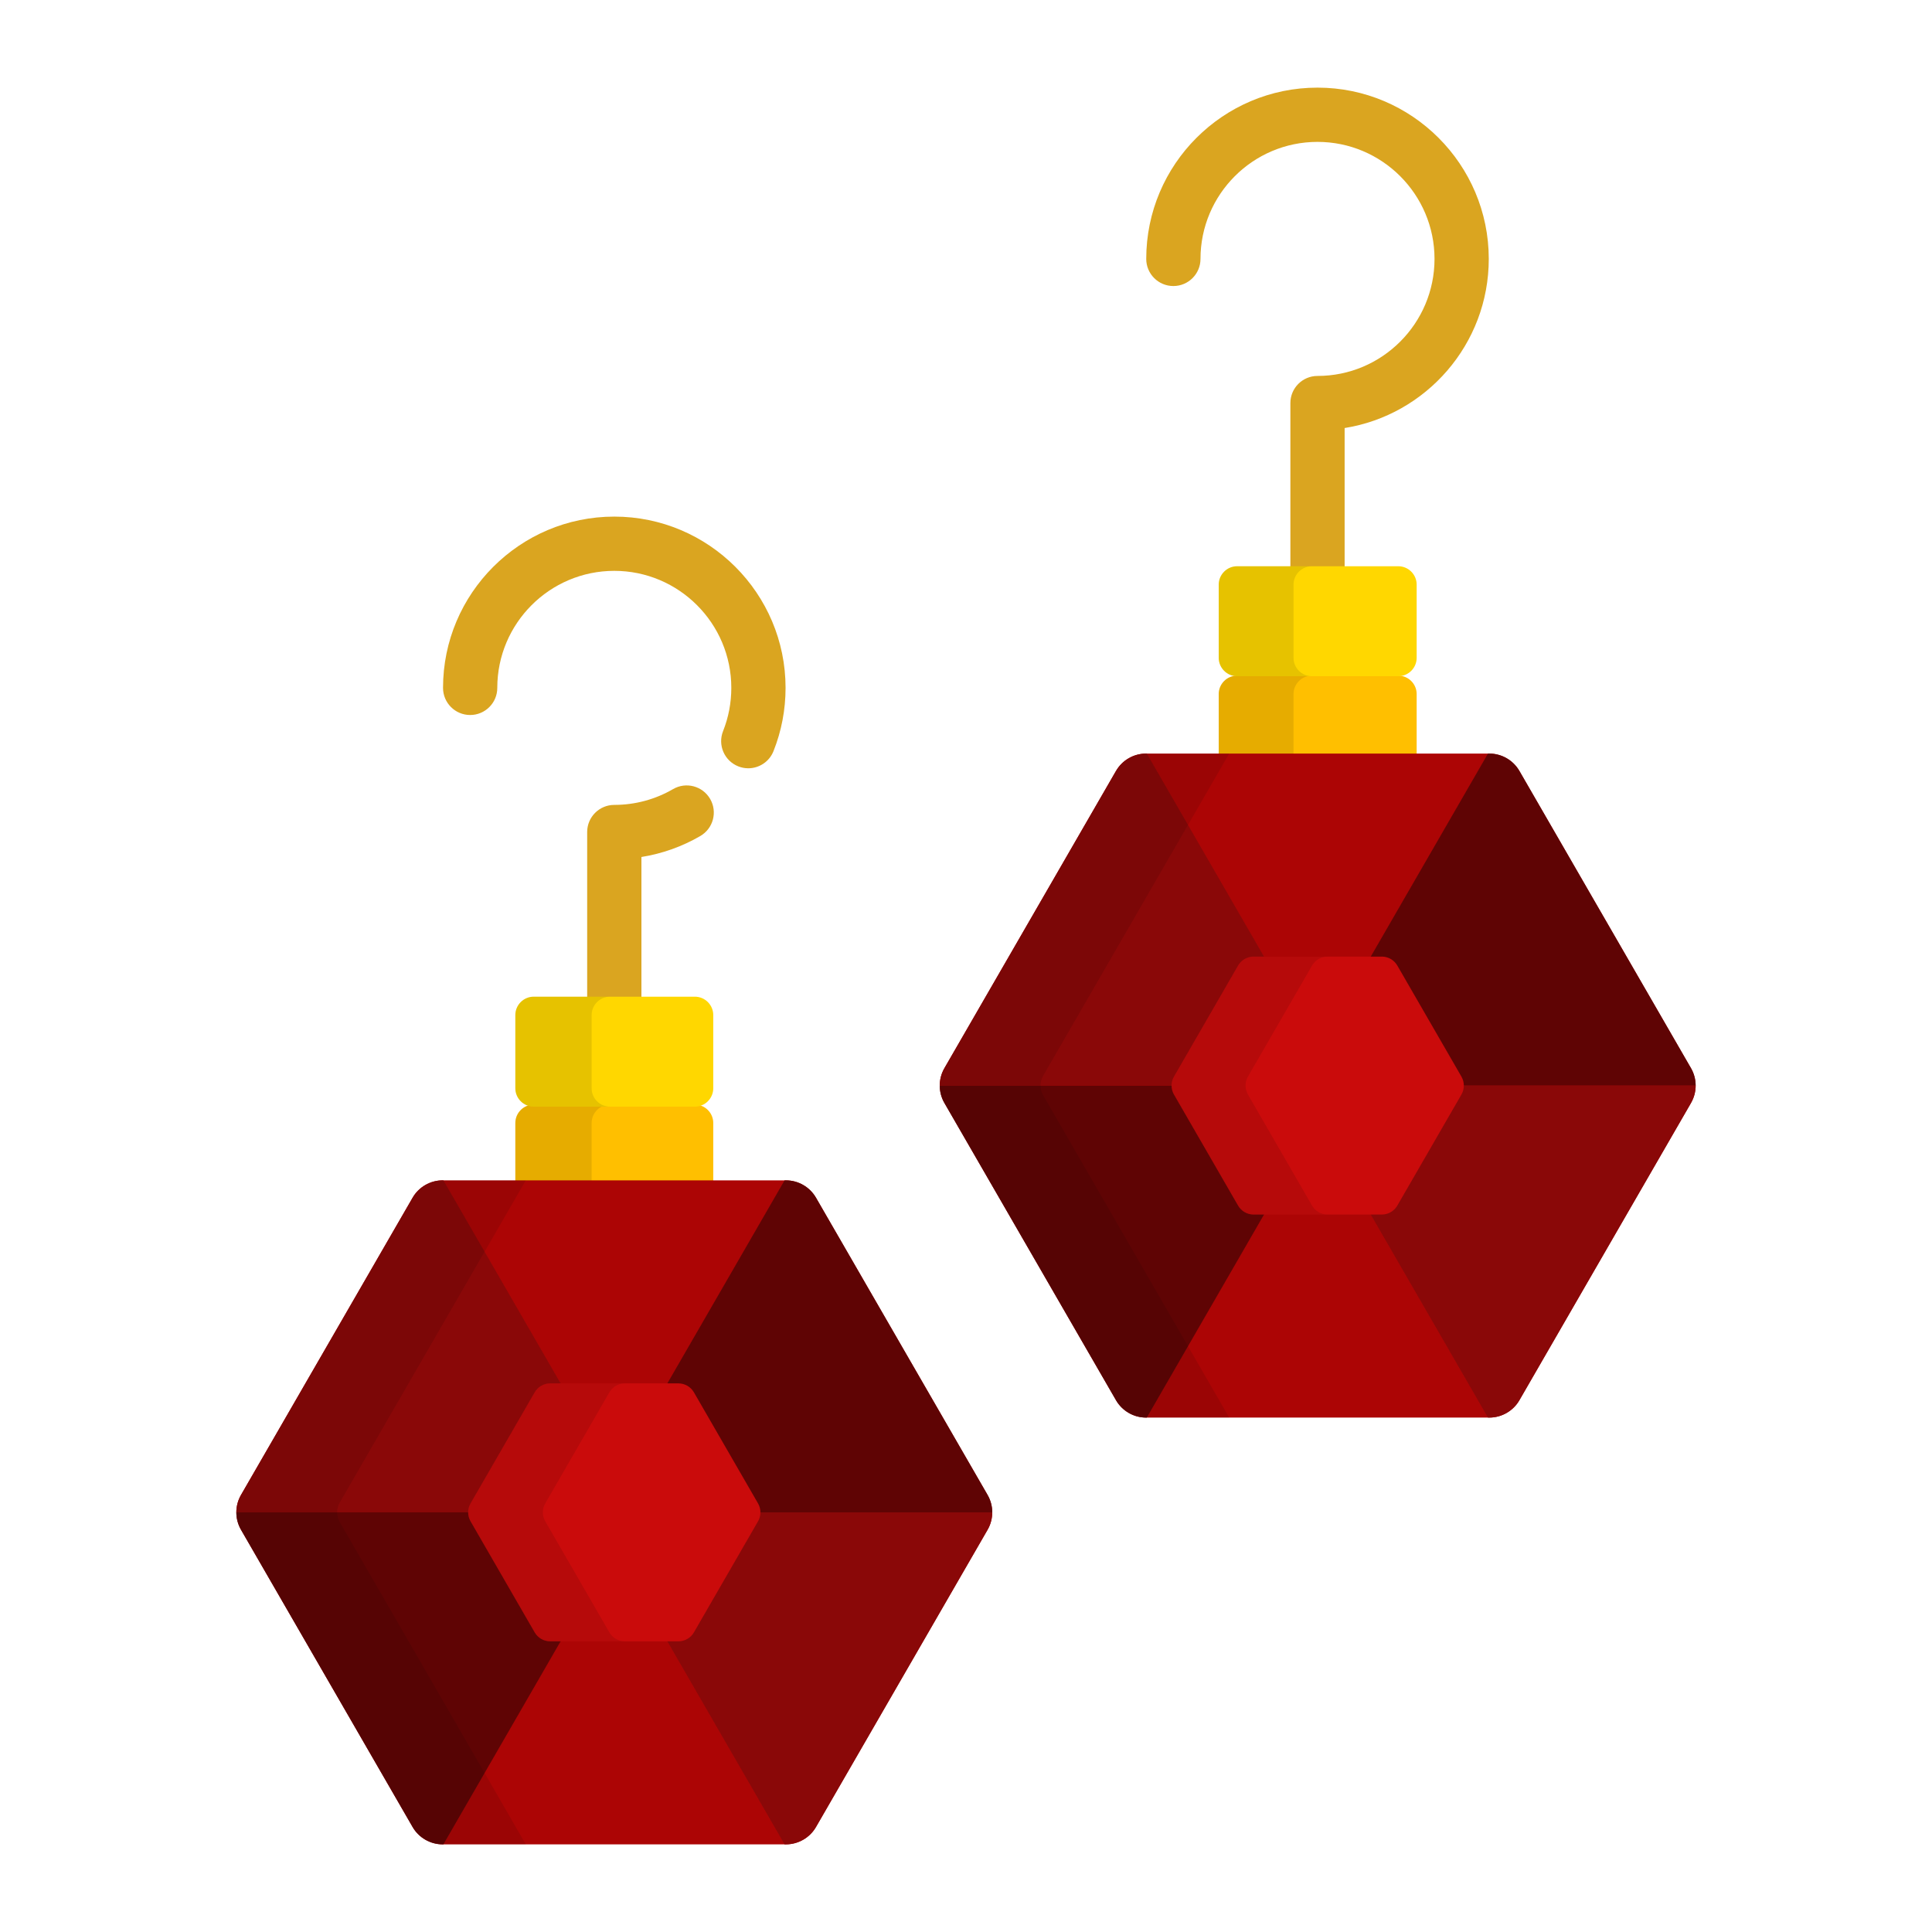 <svg xmlns="http://www.w3.org/2000/svg" xmlns:xlink="http://www.w3.org/1999/xlink" version="1.1" width="1080" height="1080" viewBox="0 0 1080 1080" xml:space="preserve">
<desc>Created with Fabric.js 3.5.0</desc>
<defs>
</defs>
<rect x="0" y="0" width="100%" height="100%" fill="rgba(255,255,255,0)"/>
<g transform="matrix(1.918 0 0 1.918 539.997 539.997)" id="866631">
<g style="" vector-effect="non-scaling-stroke">
		<g transform="matrix(1 0 0 1 -102.504 52.95)" id="Layer_1">
<path style="stroke: none; stroke-width: 1; stroke-dasharray: none; stroke-linecap: butt; stroke-dashoffset: 0; stroke-linejoin: miter; stroke-miterlimit: 4; is-custom-font: none; font-file-url: none; fill: rgb(255,191,0); fill-rule: nonzero; opacity: 1;" transform=" translate(-153.496, -308.95)" d="M 182.34 321.5 v -19.746 c 0 -2.945 -2.41 -5.354 -5.354 -5.354 h -46.979 c -2.945 0 -5.354 2.408 -5.354 5.354 V 321.5 H 182.34 z" stroke-linecap="round"/>
</g>
		<g transform="matrix(1 0 0 1 -91.954 -19.169)" id="Layer_1">
<path style="stroke: none; stroke-width: 1; stroke-dasharray: none; stroke-linecap: butt; stroke-dashoffset: 0; stroke-linejoin: miter; stroke-miterlimit: 4; is-custom-font: none; font-file-url: none; fill: rgb(218,165,32); fill-rule: nonzero; opacity: 1;" transform=" translate(-164.046, -236.832)" d="M 161.402 270.291 v -46.058 c 6.042 -0.967 11.87 -3.034 17.171 -6.119 c 3.772 -2.197 5.05 -7.036 2.854 -10.811 c -2.197 -3.773 -7.035 -5.052 -10.808 -2.856 c -5.172 3.01 -11.093 4.602 -17.122 4.602 c -4.366 0 -7.906 3.539 -7.906 7.906 v 53.335 h 15.811 V 270.291 z" stroke-linecap="round"/>
</g>
		<g transform="matrix(1 0 0 1 102.448 -180.862)" id="Layer_1">
<path style="stroke: none; stroke-width: 1; stroke-dasharray: none; stroke-linecap: butt; stroke-dashoffset: 0; stroke-linejoin: miter; stroke-miterlimit: 4; is-custom-font: none; font-file-url: none; fill: rgb(218,165,32); fill-rule: nonzero; opacity: 1;" transform=" translate(-358.448, -75.139)" d="M 358.447 0 c -27.523 0 -49.915 22.394 -49.915 49.919 c 0 4.367 3.54 7.906 7.906 7.906 c 4.366 0 7.907 -3.539 7.907 -7.906 c 0 -18.806 15.298 -34.107 34.103 -34.107 c 18.806 0 34.105 15.3 34.105 34.107 c 0 18.808 -15.299 34.109 -34.105 34.109 c -4.366 0 -7.905 3.54 -7.905 7.906 v 58.344 h 15.811 V 99.213 c 23.781 -3.8 42.01 -24.459 42.01 -49.295 C 408.365 22.394 385.973 0 358.447 0 z" stroke-linecap="round"/>
</g>
		<g transform="matrix(1 0 0 1 -102.502 -94.299)" id="Layer_1">
<path style="stroke: none; stroke-width: 1; stroke-dasharray: none; stroke-linecap: butt; stroke-dashoffset: 0; stroke-linejoin: miter; stroke-miterlimit: 4; is-custom-font: none; font-file-url: none; fill: rgb(218,165,32); fill-rule: nonzero; opacity: 1;" transform=" translate(-153.498, -161.702)" d="M 192.541 198.378 c -0.971 0 -1.959 -0.18 -2.917 -0.562 c -4.057 -1.613 -6.038 -6.209 -4.426 -10.267 c 1.595 -4.008 2.402 -8.251 2.403 -12.608 c 0 -18.806 -15.299 -34.106 -34.104 -34.106 s -34.103 15.3 -34.103 34.108 c 0 4.367 -3.539 7.906 -7.906 7.906 s -7.906 -3.539 -7.906 -7.906 c 0 -27.525 22.392 -49.918 49.916 -49.918 s 49.916 22.393 49.916 49.918 c -0.001 6.367 -1.185 12.573 -3.522 18.449 C 198.658 196.49 195.685 198.378 192.541 198.378 z" stroke-linecap="round"/>
</g>
		<g transform="matrix(1 0 0 1 -117.552 52.95)" id="Layer_1">
<path style="stroke: none; stroke-width: 1; stroke-dasharray: none; stroke-linecap: butt; stroke-dashoffset: 0; stroke-linejoin: miter; stroke-miterlimit: 4; is-custom-font: none; font-file-url: none; fill: rgb(0,0,0); fill-rule: nonzero; opacity: 0.1;" transform=" translate(-138.448, -308.95)" d="M 146.89 321.5 v -19.746 c 0 -2.945 2.408 -5.354 5.353 -5.354 h -22.235 c -2.945 0 -5.354 2.408 -5.354 5.354 V 321.5 H 146.89 z" stroke-linecap="round"/>
</g>
		<g transform="matrix(1 0 0 1 -102.504 24.971)" id="Layer_1">
<path style="stroke: none; stroke-width: 1; stroke-dasharray: none; stroke-linecap: butt; stroke-dashoffset: 0; stroke-linejoin: miter; stroke-miterlimit: 4; is-custom-font: none; font-file-url: none; fill: rgb(255,215,0); fill-rule: nonzero; opacity: 1;" transform=" translate(-153.496, -280.971)" d="M 182.34 291.642 c 0 2.945 -2.41 5.354 -5.354 5.354 h -46.979 c -2.945 0 -5.354 -2.408 -5.354 -5.354 V 270.3 c 0 -2.945 2.41 -5.354 5.354 -5.354 h 46.979 c 2.945 0 5.354 2.41 5.354 5.354 V 291.642 z" stroke-linecap="round"/>
</g>
		<g transform="matrix(1 0 0 1 -117.552 24.971)" id="Layer_1">
<path style="stroke: none; stroke-width: 1; stroke-dasharray: none; stroke-linecap: butt; stroke-dashoffset: 0; stroke-linejoin: miter; stroke-miterlimit: 4; is-custom-font: none; font-file-url: none; fill: rgb(0,0,0); fill-rule: nonzero; opacity: 0.1;" transform=" translate(-138.448, -280.971)" d="M 146.89 291.642 V 270.3 c 0 -2.945 2.408 -5.354 5.353 -5.354 h -22.235 c -2.945 0 -5.354 2.41 -5.354 5.354 v 21.342 c 0 2.945 2.41 5.354 5.354 5.354 h 22.235 C 149.297 296.997 146.89 294.588 146.89 291.642 z" stroke-linecap="round"/>
</g>
		<g transform="matrix(1 0 0 1 102.504 -71.692)" id="Layer_1">
<path style="stroke: none; stroke-width: 1; stroke-dasharray: none; stroke-linecap: butt; stroke-dashoffset: 0; stroke-linejoin: miter; stroke-miterlimit: 4; is-custom-font: none; font-file-url: none; fill: rgb(255,191,0); fill-rule: nonzero; opacity: 1;" transform=" translate(-358.505, -184.309)" d="M 387.348 197.24 v -20.509 c 0 -2.943 -2.41 -5.354 -5.354 -5.354 h -46.98 c -2.945 0 -5.353 2.41 -5.353 5.354 v 20.509 H 387.348 z" stroke-linecap="round"/>
</g>
		<g transform="matrix(1 0 0 1 87.237 -71.692)" id="Layer_1">
<path style="stroke: none; stroke-width: 1; stroke-dasharray: none; stroke-linecap: butt; stroke-dashoffset: 0; stroke-linejoin: miter; stroke-miterlimit: 4; is-custom-font: none; font-file-url: none; fill: rgb(0,0,0); fill-rule: nonzero; opacity: 0.1;" transform=" translate(-343.237, -184.309)" d="M 351.46 197.24 v -20.509 c 0 -2.943 2.41 -5.354 5.353 -5.354 h -21.799 c -2.945 0 -5.353 2.41 -5.353 5.354 v 20.509 H 351.46 z" stroke-linecap="round"/>
</g>
		<g transform="matrix(1 0 0 1 102.504 -100.483)" id="Layer_1">
<path style="stroke: none; stroke-width: 1; stroke-dasharray: none; stroke-linecap: butt; stroke-dashoffset: 0; stroke-linejoin: miter; stroke-miterlimit: 4; is-custom-font: none; font-file-url: none; fill: rgb(255,215,0); fill-rule: nonzero; opacity: 1;" transform=" translate(-358.505, -155.518)" d="M 387.348 166.189 c 0 2.945 -2.41 5.354 -5.353 5.354 h -46.98 c -2.945 0 -5.354 -2.41 -5.354 -5.354 v -21.342 c 0 -2.945 2.41 -5.354 5.354 -5.354 h 46.98 c 2.943 0 5.353 2.41 5.353 5.354 L 387.348 166.189 L 387.348 166.189 z" stroke-linecap="round"/>
</g>
		<g transform="matrix(1 0 0 1 87.237 -100.483)" id="Layer_1">
<path style="stroke: none; stroke-width: 1; stroke-dasharray: none; stroke-linecap: butt; stroke-dashoffset: 0; stroke-linejoin: miter; stroke-miterlimit: 4; is-custom-font: none; font-file-url: none; fill: rgb(0,0,0); fill-rule: nonzero; opacity: 0.1;" transform=" translate(-343.238, -155.518)" d="M 351.46 166.189 v -21.342 c 0 -2.945 2.41 -5.354 5.354 -5.354 h -21.799 c -2.945 0 -5.354 2.41 -5.354 5.354 v 21.342 c 0 2.945 2.41 5.354 5.354 5.354 h 21.799 C 353.869 171.543 351.46 169.134 351.46 166.189 z" stroke-linecap="round"/>
</g>
		<g transform="matrix(1 0 0 1 -102.505 159.238)" id="Layer_1">
<path style="stroke: none; stroke-width: 1; stroke-dasharray: none; stroke-linecap: butt; stroke-dashoffset: 0; stroke-linejoin: miter; stroke-miterlimit: 4; is-custom-font: none; font-file-url: none; fill: rgb(172,5,5); fill-rule: nonzero; opacity: 1;" transform=" translate(-153.495, -415.238)" d="M 103.471 512 c -3.601 0 -6.955 -1.937 -8.754 -5.054 l -50.026 -86.652 c -1.799 -3.118 -1.799 -6.991 -0.001 -10.109 l 50.027 -86.654 c 1.799 -3.117 5.154 -5.054 8.754 -5.054 h 100.05 c 3.601 0 6.956 1.936 8.755 5.054 l 50.024 86.652 c 1.798 3.119 1.798 6.991 0.001 10.107 l -50.027 86.655 c -1.8 3.117 -5.154 5.054 -8.755 5.054 H 103.471 V 512 z" stroke-linecap="round"/>
</g>
		<g transform="matrix(1 0 0 1 -40.66 110.857)" id="Layer_1">
<path style="stroke: none; stroke-width: 1; stroke-dasharray: none; stroke-linecap: butt; stroke-dashoffset: 0; stroke-linejoin: miter; stroke-miterlimit: 4; is-custom-font: none; font-file-url: none; fill: rgb(95,4,4); fill-rule: nonzero; opacity: 1;" transform=" translate(-215.34, -366.858)" d="M 262.302 410.183 l -50.025 -86.652 c -1.8 -3.118 -5.154 -5.054 -8.755 -5.054 h -0.399 l -36.093 62.52 h 6.234 l 19.768 34.241 h 70.595 h 0.023 C 263.65 413.491 263.2 411.743 262.302 410.183 z" stroke-linecap="round"/>
</g>
		<g transform="matrix(1 0 0 1 -164.438 207.617)" id="Layer_1">
<path style="stroke: none; stroke-width: 1; stroke-dasharray: none; stroke-linecap: butt; stroke-dashoffset: 0; stroke-linejoin: miter; stroke-miterlimit: 4; is-custom-font: none; font-file-url: none; fill: rgb(95,4,4); fill-rule: nonzero; opacity: 1;" transform=" translate(-91.562, -463.618)" d="M 113.962 415.237 h -70.62 c 0 1.748 0.449 3.496 1.35 5.055 l 50.026 86.652 c 1.799 3.117 5.154 5.054 8.754 5.054 h 0.218 l 36.093 -62.521 h -6.053 L 113.962 415.237 z" stroke-linecap="round"/>
</g>
		<g transform="matrix(1 0 0 1 -164.439 110.857)" id="Layer_1">
<path style="stroke: none; stroke-width: 1; stroke-dasharray: none; stroke-linecap: butt; stroke-dashoffset: 0; stroke-linejoin: miter; stroke-miterlimit: 4; is-custom-font: none; font-file-url: none; fill: rgb(138,8,8); fill-rule: nonzero; opacity: 1;" transform=" translate(-91.562, -366.858)" d="M 103.471 318.477 c -3.601 0 -6.956 1.936 -8.754 5.054 L 44.69 410.185 c -0.899 1.559 -1.348 3.306 -1.348 5.053 h 70.62 l 19.767 -34.241 h 6.053 l -36.093 -62.52 H 103.471 z" stroke-linecap="round"/>
</g>
		<g transform="matrix(1 0 0 1 -40.66 207.618)" id="Layer_1">
<path style="stroke: none; stroke-width: 1; stroke-dasharray: none; stroke-linecap: butt; stroke-dashoffset: 0; stroke-linejoin: miter; stroke-miterlimit: 4; is-custom-font: none; font-file-url: none; fill: rgb(138,8,8); fill-rule: nonzero; opacity: 1;" transform=" translate(-215.34, -463.618)" d="M 263.627 415.237 h -70.595 l -19.768 34.241 h -6.234 L 203.123 512 h 0.399 c 3.601 0 6.955 -1.937 8.755 -5.054 l 50.027 -86.655 c 0.898 -1.558 1.348 -3.305 1.347 -5.052 h -0.024 V 415.237 z" stroke-linecap="round"/>
</g>
		<g transform="matrix(1 0 0 1 -102.503 159.238)" id="Layer_1">
<path style="stroke: none; stroke-width: 1; stroke-dasharray: none; stroke-linecap: butt; stroke-dashoffset: 0; stroke-linejoin: miter; stroke-miterlimit: 4; is-custom-font: none; font-file-url: none; fill: rgb(202,11,11); fill-rule: nonzero; opacity: 1;" transform=" translate(-153.498, -415.238)" d="M 134.813 452.826 c -1.867 0 -3.591 -0.996 -4.524 -2.612 l -18.683 -32.364 c -0.933 -1.616 -0.933 -3.608 0 -5.224 l 18.683 -32.364 c 0.933 -1.616 2.657 -2.613 4.524 -2.613 h 37.368 c 1.867 0 3.591 0.996 4.524 2.612 l 18.684 32.365 c 0.933 1.616 0.933 3.608 0 5.224 l -18.684 32.365 c -0.933 1.616 -2.658 2.612 -4.524 2.612 h -37.368 V 452.826 z" stroke-linecap="round"/>
</g>
		<g transform="matrix(1 0 0 1 -170.478 159.238)" id="Layer_1">
<path style="stroke: none; stroke-width: 1; stroke-dasharray: none; stroke-linecap: butt; stroke-dashoffset: 0; stroke-linejoin: miter; stroke-miterlimit: 4; is-custom-font: none; font-file-url: none; fill: rgb(0,0,0); fill-rule: nonzero; opacity: 0.1;" transform=" translate(-85.523, -415.238)" d="M 127.704 318.477 h -24.233 c -3.601 0 -6.956 1.936 -8.754 5.054 L 44.69 410.185 c -1.798 3.118 -1.798 6.991 0.001 10.109 l 50.026 86.652 c 1.799 3.117 5.154 5.054 8.754 5.054 h 24.233 l -54.23 -93.936 c -1.009 -1.749 -1.009 -3.904 0 -5.654 L 127.704 318.477 z" stroke-linecap="round"/>
</g>
		<g transform="matrix(1 0 0 1 102.504 34.853)" id="Layer_1">
<path style="stroke: none; stroke-width: 1; stroke-dasharray: none; stroke-linecap: butt; stroke-dashoffset: 0; stroke-linejoin: miter; stroke-miterlimit: 4; is-custom-font: none; font-file-url: none; fill: rgb(172,5,5); fill-rule: nonzero; opacity: 1;" transform=" translate(-358.504, -290.853)" d="M 308.48 387.615 c -3.601 0 -6.955 -1.937 -8.755 -5.054 l -50.026 -86.652 c -1.799 -3.118 -1.799 -6.991 -0.001 -10.109 l 50.027 -86.654 c 1.799 -3.117 5.155 -5.054 8.755 -5.054 h 100.05 c 3.601 0 6.956 1.937 8.755 5.054 l 50.025 86.652 c 1.798 3.119 1.798 6.991 0.002 10.107 l -50.027 86.655 c -1.799 3.118 -5.154 5.054 -8.754 5.054 H 308.48 V 387.615 z" stroke-linecap="round"/>
</g>
		<g transform="matrix(1 0 0 1 164.346 -13.528)" id="Layer_1">
<path style="stroke: none; stroke-width: 1; stroke-dasharray: none; stroke-linecap: butt; stroke-dashoffset: 0; stroke-linejoin: miter; stroke-miterlimit: 4; is-custom-font: none; font-file-url: none; fill: rgb(95,4,4); fill-rule: nonzero; opacity: 1;" transform=" translate(-420.347, -242.472)" d="M 467.31 285.797 l -50.025 -86.652 c -1.799 -3.117 -5.154 -5.054 -8.755 -5.054 h -0.399 l -36.094 62.521 h 6.234 l 19.767 34.241 h 70.596 h 0.023 C 468.659 289.105 468.209 287.357 467.31 285.797 z" stroke-linecap="round"/>
</g>
		<g transform="matrix(1 0 0 1 40.572 83.233)" id="Layer_1">
<path style="stroke: none; stroke-width: 1; stroke-dasharray: none; stroke-linecap: butt; stroke-dashoffset: 0; stroke-linejoin: miter; stroke-miterlimit: 4; is-custom-font: none; font-file-url: none; fill: rgb(95,4,4); fill-rule: nonzero; opacity: 1;" transform=" translate(-296.572, -339.233)" d="M 318.971 290.853 h -70.619 c 0 1.747 0.449 3.496 1.349 5.055 l 50.026 86.652 c 1.8 3.118 5.154 5.054 8.755 5.054 h 0.217 l 36.093 -62.521 h -6.052 L 318.971 290.853 z" stroke-linecap="round"/>
</g>
		<g transform="matrix(1 0 0 1 40.569 -13.528)" id="Layer_1">
<path style="stroke: none; stroke-width: 1; stroke-dasharray: none; stroke-linecap: butt; stroke-dashoffset: 0; stroke-linejoin: miter; stroke-miterlimit: 4; is-custom-font: none; font-file-url: none; fill: rgb(138,8,8); fill-rule: nonzero; opacity: 1;" transform=" translate(-296.569, -242.472)" d="M 308.48 194.091 c -3.601 0 -6.956 1.937 -8.755 5.054 l -50.027 86.654 c -0.899 1.559 -1.348 3.306 -1.348 5.054 h 70.619 l 19.767 -34.241 h 6.052 l -36.093 -62.521 H 308.48 z" stroke-linecap="round"/>
</g>
		<g transform="matrix(1 0 0 1 164.35 83.234)" id="Layer_1">
<path style="stroke: none; stroke-width: 1; stroke-dasharray: none; stroke-linecap: butt; stroke-dashoffset: 0; stroke-linejoin: miter; stroke-miterlimit: 4; is-custom-font: none; font-file-url: none; fill: rgb(138,8,8); fill-rule: nonzero; opacity: 1;" transform=" translate(-420.35, -339.234)" d="M 468.636 290.853 h -70.596 l -19.767 34.241 h -6.234 l 36.094 62.521 h 0.399 c 3.6 0 6.955 -1.937 8.754 -5.054 l 50.027 -86.655 c 0.899 -1.558 1.348 -3.305 1.348 -5.052 h -0.024 V 290.853 z" stroke-linecap="round"/>
</g>
		<g transform="matrix(1 0 0 1 102.505 34.852)" id="Layer_1">
<path style="stroke: none; stroke-width: 1; stroke-dasharray: none; stroke-linecap: butt; stroke-dashoffset: 0; stroke-linejoin: miter; stroke-miterlimit: 4; is-custom-font: none; font-file-url: none; fill: rgb(202,11,11); fill-rule: nonzero; opacity: 1;" transform=" translate(-358.505, -290.853)" d="M 339.821 328.442 c -1.867 0 -3.591 -0.996 -4.524 -2.613 l -18.683 -32.364 c -0.933 -1.616 -0.933 -3.608 0 -5.224 l 18.683 -32.364 c 0.933 -1.616 2.658 -2.613 4.524 -2.613 h 37.368 c 1.867 0 3.591 0.996 4.524 2.612 l 18.684 32.365 c 0.933 1.616 0.933 3.608 0 5.224 l -18.684 32.365 c -0.933 1.616 -2.658 2.612 -4.524 2.612 H 339.821 z" stroke-linecap="round"/>
</g>
		<g transform="matrix(1 0 0 1 34.531 34.852)" id="Layer_1">
<path style="stroke: none; stroke-width: 1; stroke-dasharray: none; stroke-linecap: butt; stroke-dashoffset: 0; stroke-linejoin: miter; stroke-miterlimit: 4; is-custom-font: none; font-file-url: none; fill: rgb(0,0,0); fill-rule: nonzero; opacity: 0.1;" transform=" translate(-290.531, -290.853)" d="M 332.713 194.091 H 308.48 c -3.601 0 -6.956 1.937 -8.755 5.054 l -50.027 86.654 c -1.798 3.118 -1.798 6.991 0.001 10.109 l 50.026 86.652 c 1.8 3.118 5.155 5.054 8.755 5.054 h 24.233 l -54.23 -93.935 c -1.009 -1.75 -1.009 -3.904 0 -5.654 L 332.713 194.091 z" stroke-linecap="round"/>
</g>
		<g transform="matrix(1 0 0 1 -122.256 159.237)" id="Layer_1">
<path style="stroke: none; stroke-width: 1; stroke-dasharray: none; stroke-linecap: butt; stroke-dashoffset: 0; stroke-linejoin: miter; stroke-miterlimit: 4; is-custom-font: none; font-file-url: none; fill: rgb(0,0,0); fill-rule: nonzero; opacity: 0.1;" transform=" translate(-133.744, -415.238)" d="M 152.058 450.214 l -18.683 -32.364 c -0.933 -1.616 -0.933 -3.608 0 -5.224 l 18.683 -32.364 c 0.933 -1.616 2.658 -2.613 4.524 -2.613 h -21.769 c -1.867 0 -3.591 0.996 -4.524 2.613 l -18.683 32.364 c -0.933 1.616 -0.933 3.608 0 5.224 l 18.683 32.364 c 0.933 1.616 2.657 2.612 4.524 2.612 h 21.769 C 154.715 452.826 152.991 451.831 152.058 450.214 z" stroke-linecap="round"/>
</g>
		<g transform="matrix(1 0 0 1 82.648 34.852)" id="Layer_1">
<path style="stroke: none; stroke-width: 1; stroke-dasharray: none; stroke-linecap: butt; stroke-dashoffset: 0; stroke-linejoin: miter; stroke-miterlimit: 4; is-custom-font: none; font-file-url: none; fill: rgb(0,0,0); fill-rule: nonzero; opacity: 0.1;" transform=" translate(-338.648, -290.853)" d="M 356.858 325.829 l -18.683 -32.364 c -0.933 -1.616 -0.933 -3.608 0 -5.225 l 18.683 -32.364 c 0.933 -1.616 2.657 -2.613 4.524 -2.613 h -21.561 c -1.867 0 -3.591 0.996 -4.524 2.613 l -18.683 32.364 c -0.933 1.616 -0.933 3.608 0 5.225 l 18.683 32.364 c 0.933 1.616 2.658 2.613 4.524 2.613 h 21.561 C 359.515 328.442 357.791 327.446 356.858 325.829 z" stroke-linecap="round"/>
</g>
</g>
</g>
</svg>